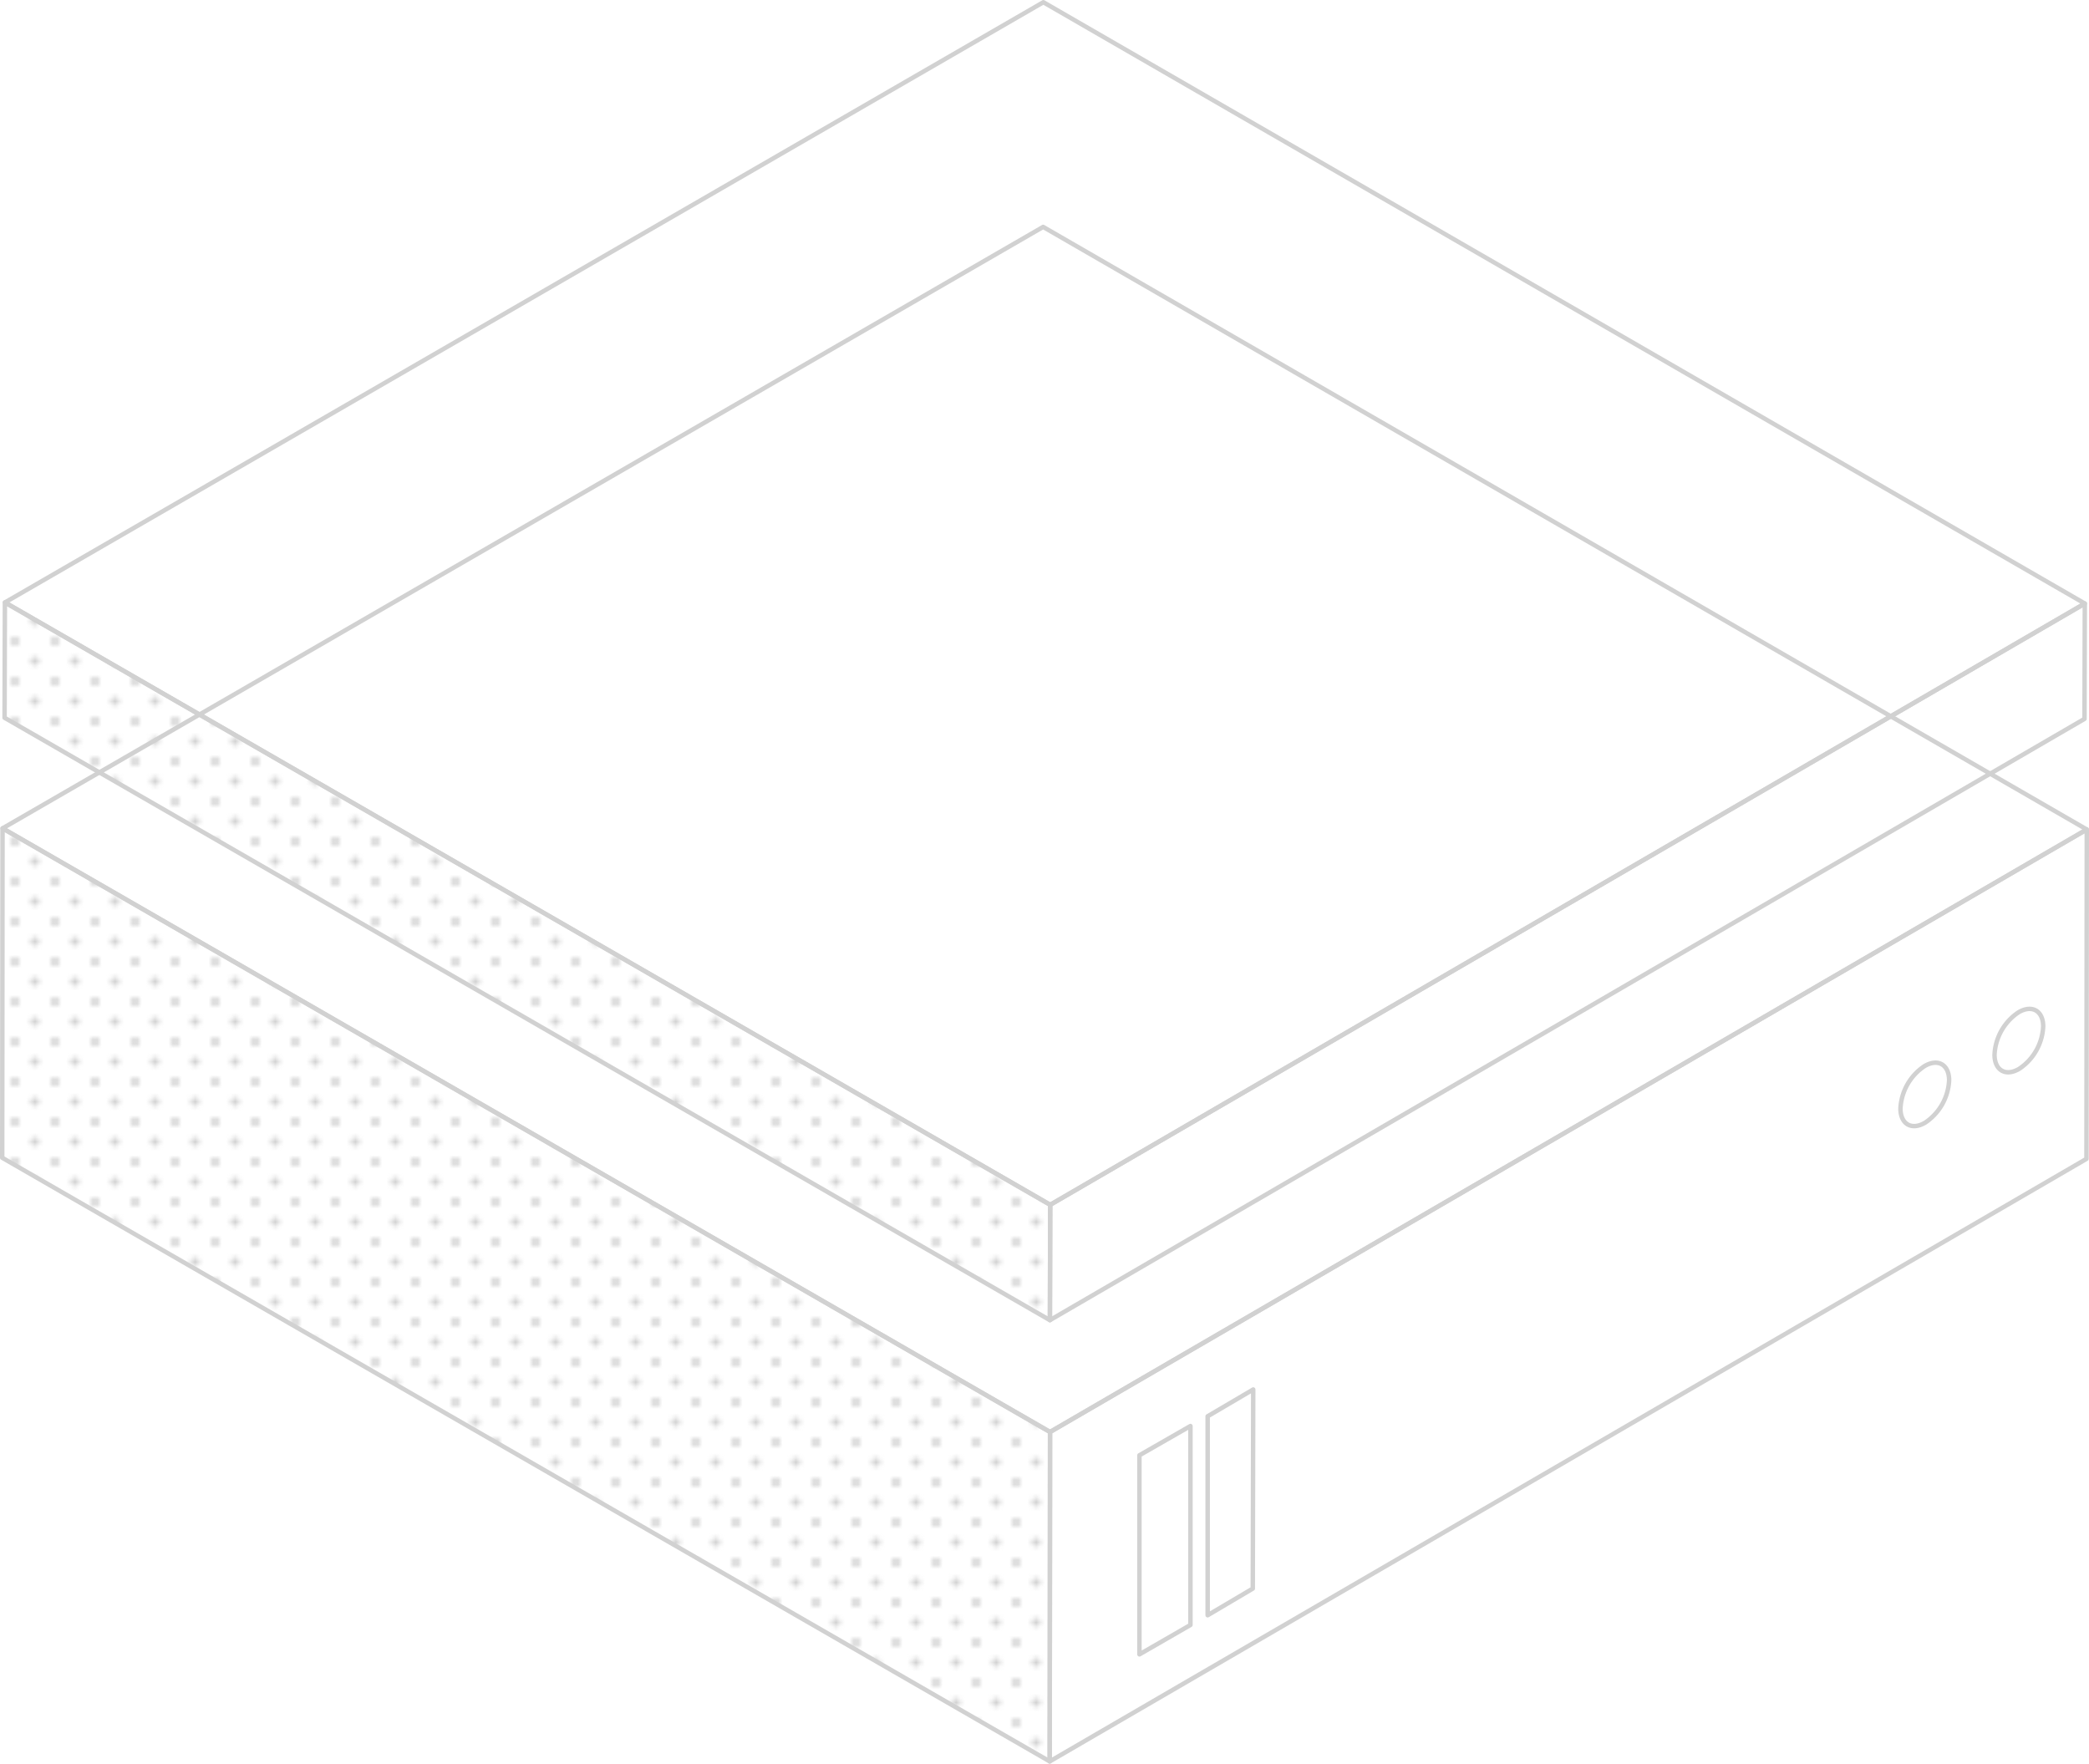 <svg  data-name="Layer 1" xmlns="http://www.w3.org/2000/svg" xmlns:xlink="http://www.w3.org/1999/xlink" width="469.43" height="396.3" viewBox="0 0 469.43 396.3"><defs><style>.cls-1,.cls-3{fill:none;}.cls-2{fill:#d1d1d1;}.cls-3,.cls-4{stroke:#d1d1d1;stroke-linejoin:round;}.cls-4{fill:url(#Dot_);}</style><pattern id="Dot_" data-name="Dot?" width="8.94" height="8.92" patternTransform="translate(3.36 -8.92)" patternUnits="userSpaceOnUse" viewBox="0 0 8.94 8.92"><rect class="cls-1" width="8.94" height="8.92"/><circle class="cls-2" cx="8.94" cy="8.92" r="0.97"/><circle class="cls-2" cy="8.92" r="0.97"/><circle class="cls-2" cx="4.47" cy="4.46" r="0.97"/><circle class="cls-2" cx="8.94" r="0.97"/><circle class="cls-2" r="0.97"/></pattern></defs><polygon class="cls-3" points="468.93 186.39 235.96 321.78 0.59 186.13 234.41 50.99 468.93 186.39"/><polygon class="cls-3" points="468.93 186.39 468.86 260.41 235.89 395.8 235.96 321.78 468.93 186.39"/><polygon class="cls-4" points="235.96 321.78 235.89 395.8 0.5 260.16 0.57 186.14 235.96 321.78"/><polygon class="cls-3" points="256.05 327.01 256.05 371.75 267.51 365.15 267.51 320.44 256.05 327.01"/><polygon class="cls-3" points="281.62 312.23 271.38 318.25 271.38 362.96 281.52 356.97 281.62 312.23"/><path class="cls-3" d="M432.43,239.59c3-1.8,5.52-.42,5.57,3.08a12.11,12.11,0,0,1-5.37,9.59c-3,1.79-5.52.41-5.57-3.09A12.13,12.13,0,0,1,432.43,239.59Z"/><path class="cls-3" d="M453.57,227.49c3-1.79,5.52-.41,5.57,3.09a12.1,12.1,0,0,1-5.37,9.58c-3,1.8-5.52.42-5.57-3.08A12.13,12.13,0,0,1,453.57,227.49Z"/><polygon class="cls-3" points="468.49 135.62 236 270.73 1.12 135.37 234.46 0.5 468.49 135.62"/><polygon class="cls-3" points="468.49 135.62 468.42 161.54 235.93 296.65 236 270.73 468.49 135.62"/><polygon class="cls-4" points="236 270.73 235.93 296.65 1.03 161.29 1.1 135.37 236 270.73"/></svg>